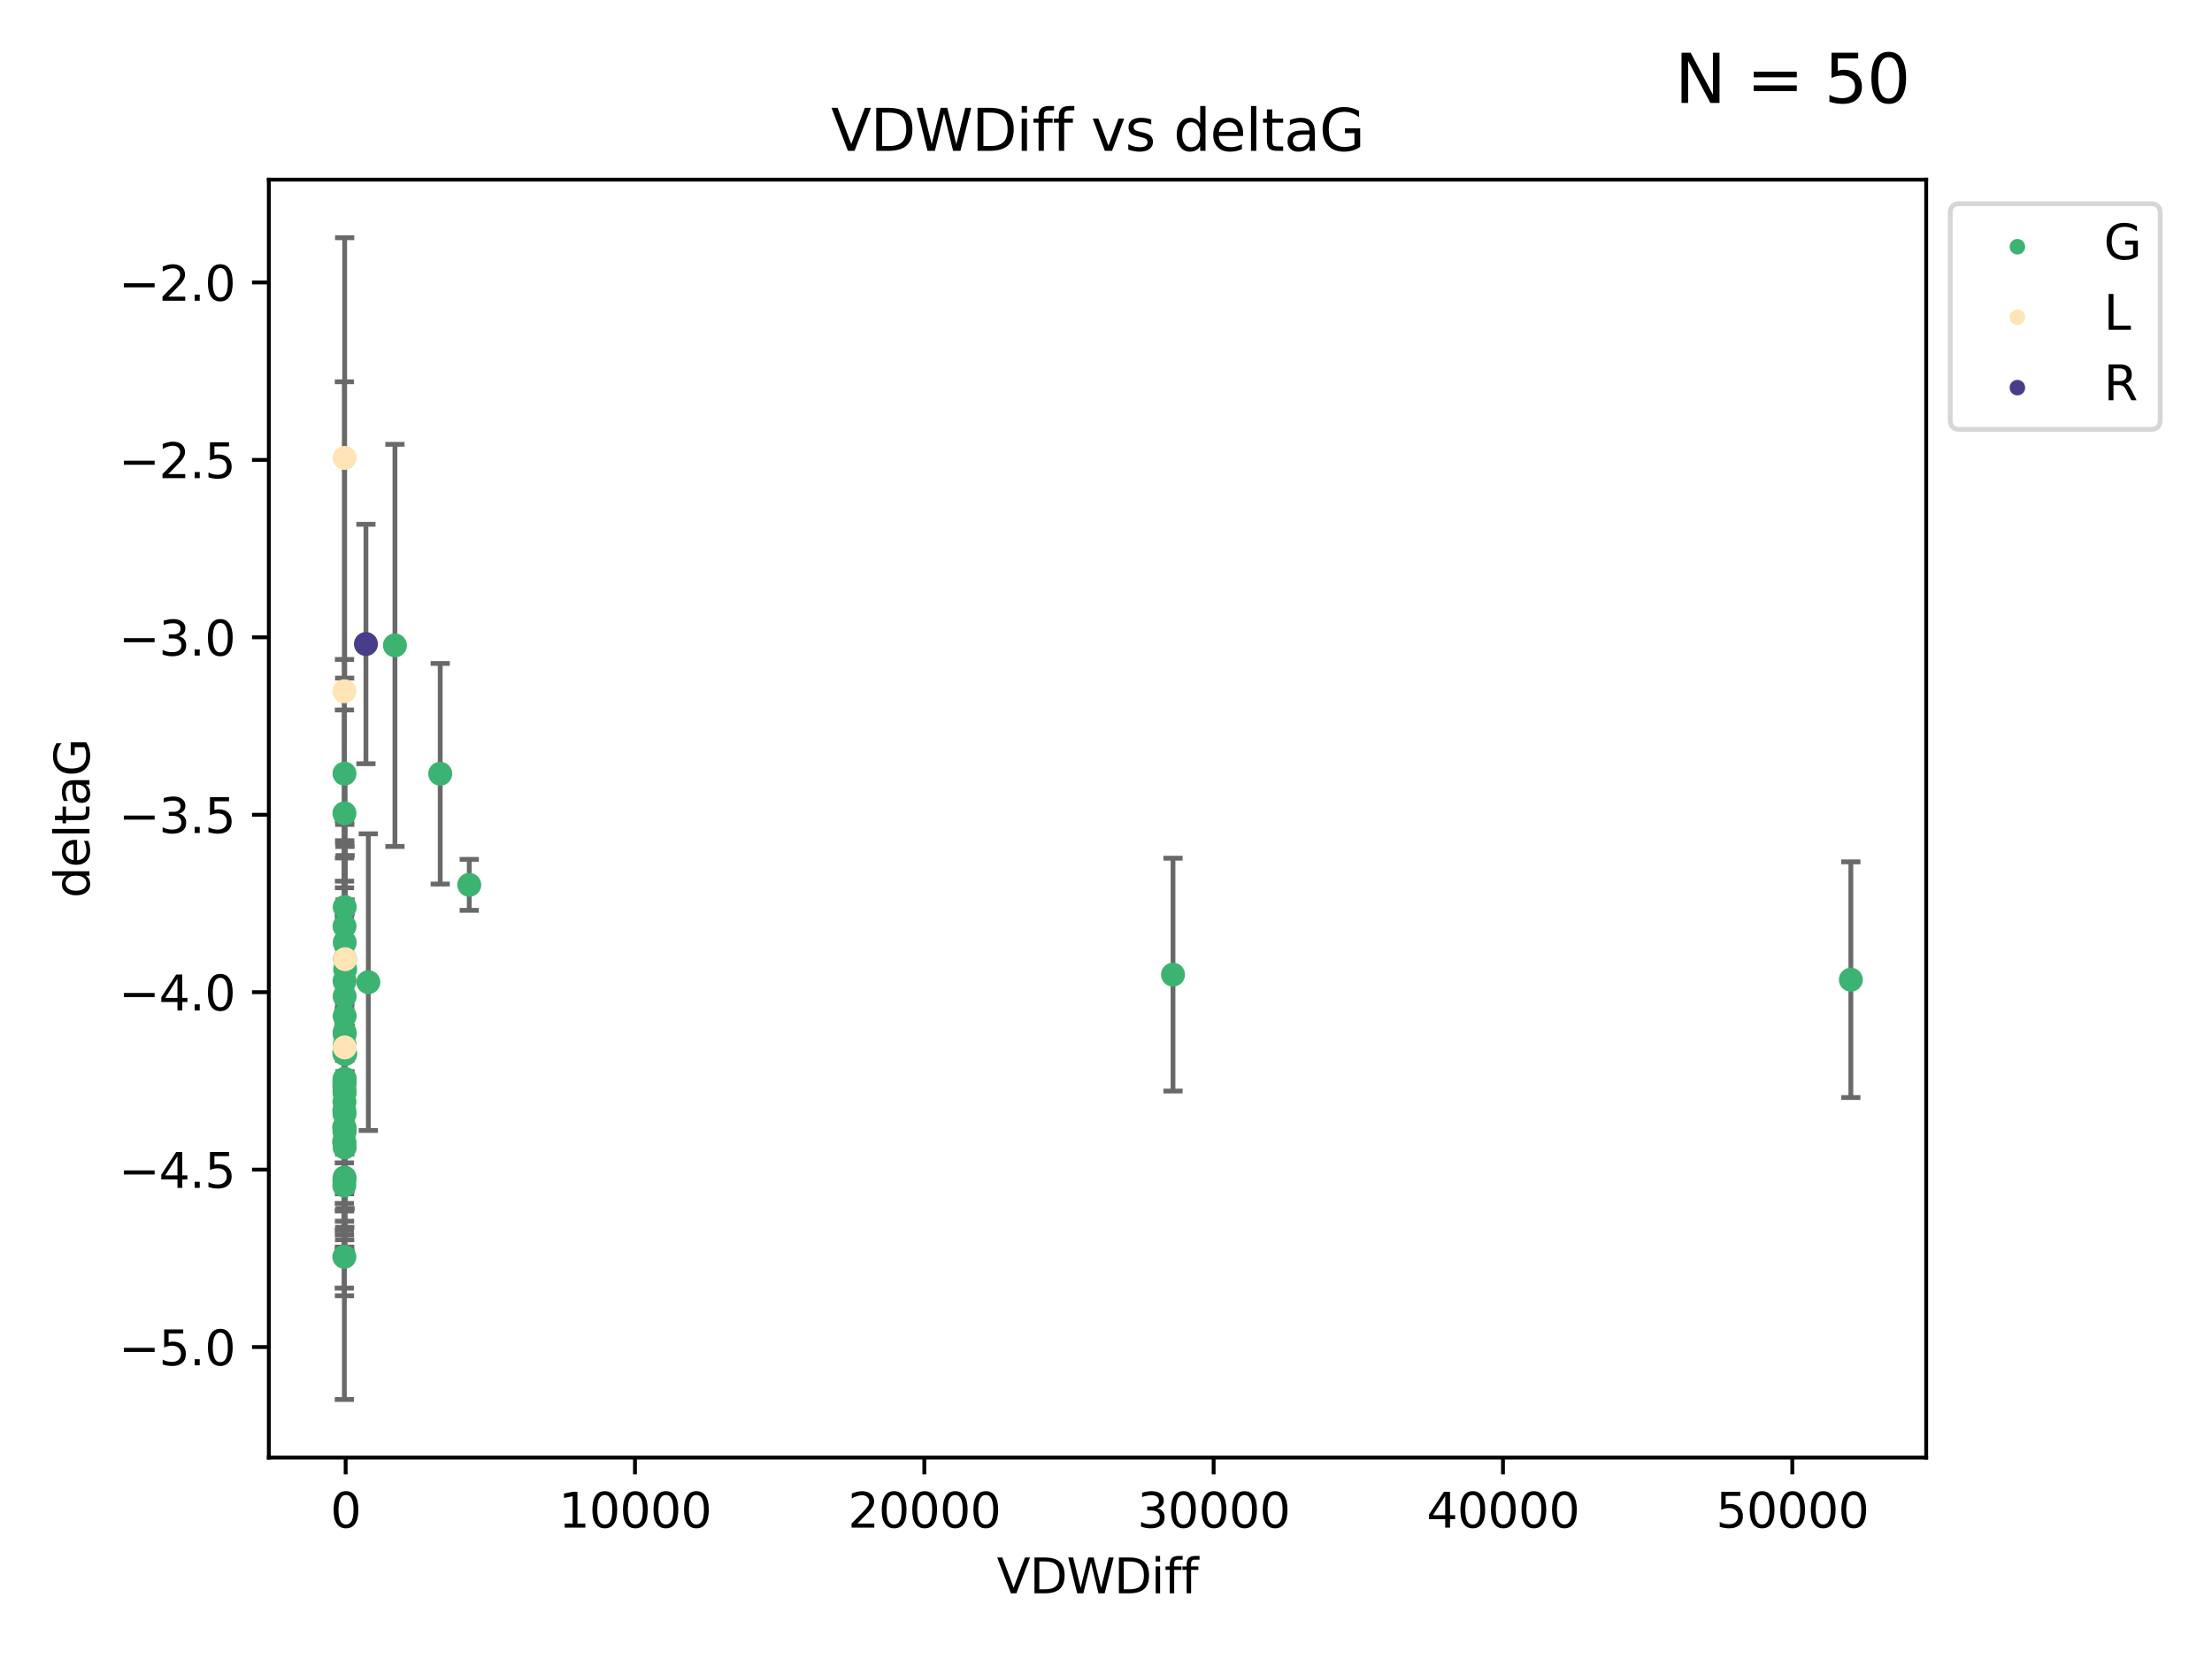 <?xml version="1.0" encoding="utf-8" standalone="no"?>
<!DOCTYPE svg PUBLIC "-//W3C//DTD SVG 1.1//EN"
  "http://www.w3.org/Graphics/SVG/1.1/DTD/svg11.dtd">
<svg xmlns:xlink="http://www.w3.org/1999/xlink" width="460.8pt" height="345.6pt" viewBox="0 0 460.8 345.6" xmlns="http://www.w3.org/2000/svg" version="1.1">
 <defs>
  <style type="text/css">*{stroke-linejoin: round; stroke-linecap: butt}</style>
 </defs>
 <g id="figure_1">
  <g id="patch_1">
   <path d="M 0 345.6 
L 460.8 345.6 
L 460.8 0 
L 0 0 
z
" style="fill: #ffffff"/>
  </g>
  <g id="axes_1">
   <g id="patch_2">
    <path d="M 56 303.64 
L 401.26 303.64 
L 401.26 37.423 
L 56 37.423 
z
" style="fill: #ffffff"/>
   </g>
   <g id="PathCollection_1">
    <defs>
     <path id="mfcb786b858" d="M 0 1.118 
C 0.297 1.118 0.581 1 0.791 0.791 
C 1 0.581 1.118 0.297 1.118 0 
C 1.118 -0.297 1 -0.581 0.791 -0.791 
C 0.581 -1 0.297 -1.118 0 -1.118 
C -0.297 -1.118 -0.581 -1 -0.791 -0.791 
C -1 -0.581 -1.118 -0.297 -1.118 0 
C -1.118 0.297 -1 0.581 -0.791 0.791 
C -0.581 1 -0.297 1.118 0 1.118 
z
" style="stroke: #3cb371"/>
    </defs>
    <g clip-path="url(#p02ecc7d00f)">
     <use xlink:href="#mfcb786b858" x="71.787" y="227.721" style="fill: #3cb371; stroke: #3cb371"/>
     <use xlink:href="#mfcb786b858" x="71.694" y="237.762" style="fill: #3cb371; stroke: #3cb371"/>
     <use xlink:href="#mfcb786b858" x="71.781" y="245.302" style="fill: #3cb371; stroke: #3cb371"/>
     <use xlink:href="#mfcb786b858" x="71.761" y="224.794" style="fill: #3cb371; stroke: #3cb371"/>
     <use xlink:href="#mfcb786b858" x="71.761" y="229.56" style="fill: #3cb371; stroke: #3cb371"/>
     <use xlink:href="#mfcb786b858" x="71.765" y="218.981" style="fill: #3cb371; stroke: #3cb371"/>
     <use xlink:href="#mfcb786b858" x="71.723" y="234.774" style="fill: #3cb371; stroke: #3cb371"/>
     <use xlink:href="#mfcb786b858" x="71.737" y="261.811" style="fill: #3cb371; stroke: #3cb371"/>
     <use xlink:href="#mfcb786b858" x="71.75" y="225.423" style="fill: #3cb371; stroke: #3cb371"/>
     <use xlink:href="#mfcb786b858" x="71.765" y="227.27" style="fill: #3cb371; stroke: #3cb371"/>
     <use xlink:href="#mfcb786b858" x="71.72" y="246.969" style="fill: #3cb371; stroke: #3cb371"/>
     <use xlink:href="#mfcb786b858" x="71.737" y="234.879" style="fill: #3cb371; stroke: #3cb371"/>
     <use xlink:href="#mfcb786b858" x="71.774" y="204.354" style="fill: #3cb371; stroke: #3cb371"/>
     <use xlink:href="#mfcb786b858" x="71.784" y="219.213" style="fill: #3cb371; stroke: #3cb371"/>
     <use xlink:href="#mfcb786b858" x="71.769" y="232.05" style="fill: #3cb371; stroke: #3cb371"/>
     <use xlink:href="#mfcb786b858" x="71.767" y="161.159" style="fill: #3cb371; stroke: #3cb371"/>
     <use xlink:href="#mfcb786b858" x="71.727" y="226.318" style="fill: #3cb371; stroke: #3cb371"/>
     <use xlink:href="#mfcb786b858" x="71.807" y="215.442" style="fill: #3cb371; stroke: #3cb371"/>
     <use xlink:href="#mfcb786b858" x="71.905" y="201.932" style="fill: #3cb371; stroke: #3cb371"/>
     <use xlink:href="#mfcb786b858" x="71.738" y="245.838" style="fill: #3cb371; stroke: #3cb371"/>
     <use xlink:href="#mfcb786b858" x="385.566" y="204.087" style="fill: #3cb371; stroke: #3cb371"/>
     <use xlink:href="#mfcb786b858" x="91.704" y="161.188" style="fill: #3cb371; stroke: #3cb371"/>
     <use xlink:href="#mfcb786b858" x="71.755" y="238.084" style="fill: #3cb371; stroke: #3cb371"/>
     <use xlink:href="#mfcb786b858" x="71.73" y="219.359" style="fill: #3cb371; stroke: #3cb371"/>
     <use xlink:href="#mfcb786b858" x="71.764" y="225.617" style="fill: #3cb371; stroke: #3cb371"/>
     <use xlink:href="#mfcb786b858" x="71.756" y="235.578" style="fill: #3cb371; stroke: #3cb371"/>
     <use xlink:href="#mfcb786b858" x="71.794" y="207.557" style="fill: #3cb371; stroke: #3cb371"/>
     <use xlink:href="#mfcb786b858" x="71.808" y="217.725" style="fill: #3cb371; stroke: #3cb371"/>
     <use xlink:href="#mfcb786b858" x="71.732" y="231.334" style="fill: #3cb371; stroke: #3cb371"/>
     <use xlink:href="#mfcb786b858" x="71.773" y="235.742" style="fill: #3cb371; stroke: #3cb371"/>
     <use xlink:href="#mfcb786b858" x="71.755" y="169.427" style="fill: #3cb371; stroke: #3cb371"/>
     <use xlink:href="#mfcb786b858" x="71.794" y="239.027" style="fill: #3cb371; stroke: #3cb371"/>
     <use xlink:href="#mfcb786b858" x="97.755" y="184.328" style="fill: #3cb371; stroke: #3cb371"/>
     <use xlink:href="#mfcb786b858" x="71.817" y="224.746" style="fill: #3cb371; stroke: #3cb371"/>
     <use xlink:href="#mfcb786b858" x="71.767" y="192.95" style="fill: #3cb371; stroke: #3cb371"/>
     <use xlink:href="#mfcb786b858" x="244.357" y="203.03" style="fill: #3cb371; stroke: #3cb371"/>
     <use xlink:href="#mfcb786b858" x="71.786" y="215.031" style="fill: #3cb371; stroke: #3cb371"/>
     <use xlink:href="#mfcb786b858" x="71.815" y="196.325" style="fill: #3cb371; stroke: #3cb371"/>
     <use xlink:href="#mfcb786b858" x="71.867" y="199.791" style="fill: #3cb371; stroke: #3cb371"/>
     <use xlink:href="#mfcb786b858" x="71.799" y="211.652" style="fill: #3cb371; stroke: #3cb371"/>
     <use xlink:href="#mfcb786b858" x="82.273" y="134.447" style="fill: #3cb371; stroke: #3cb371"/>
     <use xlink:href="#mfcb786b858" x="71.877" y="219.609" style="fill: #3cb371; stroke: #3cb371"/>
     <use xlink:href="#mfcb786b858" x="71.811" y="188.951" style="fill: #3cb371; stroke: #3cb371"/>
     <use xlink:href="#mfcb786b858" x="71.884" y="219.461" style="fill: #3cb371; stroke: #3cb371"/>
     <use xlink:href="#mfcb786b858" x="76.726" y="204.604" style="fill: #3cb371; stroke: #3cb371"/>
    </g>
   </g>
   <g id="PathCollection_2">
    <defs>
     <path id="mf1c5482625" d="M 0 1.118 
C 0.297 1.118 0.581 1 0.791 0.791 
C 1 0.581 1.118 0.297 1.118 0 
C 1.118 -0.297 1 -0.581 0.791 -0.791 
C 0.581 -1 0.297 -1.118 0 -1.118 
C -0.297 -1.118 -0.581 -1 -0.791 -0.791 
C -1 -0.581 -1.118 -0.297 -1.118 0 
C -1.118 0.297 -1 0.581 -0.791 0.791 
C -0.581 1 -0.297 1.118 0 1.118 
z
" style="stroke: #ffe4b5"/>
    </defs>
    <g clip-path="url(#p02ecc7d00f)">
     <use xlink:href="#mf1c5482625" x="71.819" y="218.198" style="fill: #ffe4b5; stroke: #ffe4b5"/>
     <use xlink:href="#mf1c5482625" x="71.8" y="95.39" style="fill: #ffe4b5; stroke: #ffe4b5"/>
     <use xlink:href="#mf1c5482625" x="71.895" y="199.814" style="fill: #ffe4b5; stroke: #ffe4b5"/>
     <use xlink:href="#mf1c5482625" x="71.745" y="144.003" style="fill: #ffe4b5; stroke: #ffe4b5"/>
    </g>
   </g>
   <g id="PathCollection_3">
    <defs>
     <path id="m60cc6eea16" d="M 0 1.118 
C 0.297 1.118 0.581 1 0.791 0.791 
C 1 0.581 1.118 0.297 1.118 0 
C 1.118 -0.297 1 -0.581 0.791 -0.791 
C 0.581 -1 0.297 -1.118 0 -1.118 
C -0.297 -1.118 -0.581 -1 -0.791 -0.791 
C -1 -0.581 -1.118 -0.297 -1.118 0 
C -1.118 0.297 -1 0.581 -0.791 0.791 
C -0.581 1 -0.297 1.118 0 1.118 
z
" style="stroke: #483d8b"/>
    </defs>
    <g clip-path="url(#p02ecc7d00f)">
     <use xlink:href="#m60cc6eea16" x="76.23" y="134.16" style="fill: #483d8b; stroke: #483d8b"/>
    </g>
   </g>
   <g id="matplotlib.axis_1">
    <g id="xtick_1">
     <g id="line2d_1">
      <defs>
       <path id="m84b1d8aca0" d="M 0 0 
L 0 3.5 
" style="stroke: #000000; stroke-width: 0.8"/>
      </defs>
      <g>
       <use xlink:href="#m84b1d8aca0" x="72.005" y="303.64" style="stroke: #000000; stroke-width: 0.8"/>
      </g>
     </g>
     <g id="text_1">
      <!-- 0 -->
      <g transform="translate(68.823 318.238)scale(0.1 -0.1)">
       <defs>
        <path id="DejaVuSans-30" d="M 2034 4250 
Q 1547 4250 1301 3770 
Q 1056 3291 1056 2328 
Q 1056 1369 1301 889 
Q 1547 409 2034 409 
Q 2525 409 2770 889 
Q 3016 1369 3016 2328 
Q 3016 3291 2770 3770 
Q 2525 4250 2034 4250 
z
M 2034 4750 
Q 2819 4750 3233 4129 
Q 3647 3509 3647 2328 
Q 3647 1150 3233 529 
Q 2819 -91 2034 -91 
Q 1250 -91 836 529 
Q 422 1150 422 2328 
Q 422 3509 836 4129 
Q 1250 4750 2034 4750 
z
" transform="scale(0.016)"/>
       </defs>
       <use xlink:href="#DejaVuSans-30"/>
      </g>
     </g>
    </g>
    <g id="xtick_2">
     <g id="line2d_2">
      <g>
       <use xlink:href="#m84b1d8aca0" x="132.278" y="303.64" style="stroke: #000000; stroke-width: 0.8"/>
      </g>
     </g>
     <g id="text_2">
      <!-- 10000 -->
      <g transform="translate(116.372 318.238)scale(0.1 -0.1)">
       <defs>
        <path id="DejaVuSans-31" d="M 794 531 
L 1825 531 
L 1825 4091 
L 703 3866 
L 703 4441 
L 1819 4666 
L 2450 4666 
L 2450 531 
L 3481 531 
L 3481 0 
L 794 0 
L 794 531 
z
" transform="scale(0.016)"/>
       </defs>
       <use xlink:href="#DejaVuSans-31"/>
       <use xlink:href="#DejaVuSans-30" x="63.623"/>
       <use xlink:href="#DejaVuSans-30" x="127.246"/>
       <use xlink:href="#DejaVuSans-30" x="190.869"/>
       <use xlink:href="#DejaVuSans-30" x="254.492"/>
      </g>
     </g>
    </g>
    <g id="xtick_3">
     <g id="line2d_3">
      <g>
       <use xlink:href="#m84b1d8aca0" x="192.551" y="303.64" style="stroke: #000000; stroke-width: 0.8"/>
      </g>
     </g>
     <g id="text_3">
      <!-- 20000 -->
      <g transform="translate(176.645 318.238)scale(0.1 -0.1)">
       <defs>
        <path id="DejaVuSans-32" d="M 1228 531 
L 3431 531 
L 3431 0 
L 469 0 
L 469 531 
Q 828 903 1448 1529 
Q 2069 2156 2228 2338 
Q 2531 2678 2651 2914 
Q 2772 3150 2772 3378 
Q 2772 3750 2511 3984 
Q 2250 4219 1831 4219 
Q 1534 4219 1204 4116 
Q 875 4013 500 3803 
L 500 4441 
Q 881 4594 1212 4672 
Q 1544 4750 1819 4750 
Q 2544 4750 2975 4387 
Q 3406 4025 3406 3419 
Q 3406 3131 3298 2873 
Q 3191 2616 2906 2266 
Q 2828 2175 2409 1742 
Q 1991 1309 1228 531 
z
" transform="scale(0.016)"/>
       </defs>
       <use xlink:href="#DejaVuSans-32"/>
       <use xlink:href="#DejaVuSans-30" x="63.623"/>
       <use xlink:href="#DejaVuSans-30" x="127.246"/>
       <use xlink:href="#DejaVuSans-30" x="190.869"/>
       <use xlink:href="#DejaVuSans-30" x="254.492"/>
      </g>
     </g>
    </g>
    <g id="xtick_4">
     <g id="line2d_4">
      <g>
       <use xlink:href="#m84b1d8aca0" x="252.824" y="303.64" style="stroke: #000000; stroke-width: 0.8"/>
      </g>
     </g>
     <g id="text_4">
      <!-- 30000 -->
      <g transform="translate(236.918 318.238)scale(0.1 -0.1)">
       <defs>
        <path id="DejaVuSans-33" d="M 2597 2516 
Q 3050 2419 3304 2112 
Q 3559 1806 3559 1356 
Q 3559 666 3084 287 
Q 2609 -91 1734 -91 
Q 1441 -91 1130 -33 
Q 819 25 488 141 
L 488 750 
Q 750 597 1062 519 
Q 1375 441 1716 441 
Q 2309 441 2620 675 
Q 2931 909 2931 1356 
Q 2931 1769 2642 2001 
Q 2353 2234 1838 2234 
L 1294 2234 
L 1294 2753 
L 1863 2753 
Q 2328 2753 2575 2939 
Q 2822 3125 2822 3475 
Q 2822 3834 2567 4026 
Q 2313 4219 1838 4219 
Q 1578 4219 1281 4162 
Q 984 4106 628 3988 
L 628 4550 
Q 988 4650 1302 4700 
Q 1616 4750 1894 4750 
Q 2613 4750 3031 4423 
Q 3450 4097 3450 3541 
Q 3450 3153 3228 2886 
Q 3006 2619 2597 2516 
z
" transform="scale(0.016)"/>
       </defs>
       <use xlink:href="#DejaVuSans-33"/>
       <use xlink:href="#DejaVuSans-30" x="63.623"/>
       <use xlink:href="#DejaVuSans-30" x="127.246"/>
       <use xlink:href="#DejaVuSans-30" x="190.869"/>
       <use xlink:href="#DejaVuSans-30" x="254.492"/>
      </g>
     </g>
    </g>
    <g id="xtick_5">
     <g id="line2d_5">
      <g>
       <use xlink:href="#m84b1d8aca0" x="313.097" y="303.64" style="stroke: #000000; stroke-width: 0.8"/>
      </g>
     </g>
     <g id="text_5">
      <!-- 40000 -->
      <g transform="translate(297.191 318.238)scale(0.1 -0.1)">
       <defs>
        <path id="DejaVuSans-34" d="M 2419 4116 
L 825 1625 
L 2419 1625 
L 2419 4116 
z
M 2253 4666 
L 3047 4666 
L 3047 1625 
L 3713 1625 
L 3713 1100 
L 3047 1100 
L 3047 0 
L 2419 0 
L 2419 1100 
L 313 1100 
L 313 1709 
L 2253 4666 
z
" transform="scale(0.016)"/>
       </defs>
       <use xlink:href="#DejaVuSans-34"/>
       <use xlink:href="#DejaVuSans-30" x="63.623"/>
       <use xlink:href="#DejaVuSans-30" x="127.246"/>
       <use xlink:href="#DejaVuSans-30" x="190.869"/>
       <use xlink:href="#DejaVuSans-30" x="254.492"/>
      </g>
     </g>
    </g>
    <g id="xtick_6">
     <g id="line2d_6">
      <g>
       <use xlink:href="#m84b1d8aca0" x="373.37" y="303.64" style="stroke: #000000; stroke-width: 0.8"/>
      </g>
     </g>
     <g id="text_6">
      <!-- 50000 -->
      <g transform="translate(357.464 318.238)scale(0.1 -0.1)">
       <defs>
        <path id="DejaVuSans-35" d="M 691 4666 
L 3169 4666 
L 3169 4134 
L 1269 4134 
L 1269 2991 
Q 1406 3038 1543 3061 
Q 1681 3084 1819 3084 
Q 2600 3084 3056 2656 
Q 3513 2228 3513 1497 
Q 3513 744 3044 326 
Q 2575 -91 1722 -91 
Q 1428 -91 1123 -41 
Q 819 9 494 109 
L 494 744 
Q 775 591 1075 516 
Q 1375 441 1709 441 
Q 2250 441 2565 725 
Q 2881 1009 2881 1497 
Q 2881 1984 2565 2268 
Q 2250 2553 1709 2553 
Q 1456 2553 1204 2497 
Q 953 2441 691 2322 
L 691 4666 
z
" transform="scale(0.016)"/>
       </defs>
       <use xlink:href="#DejaVuSans-35"/>
       <use xlink:href="#DejaVuSans-30" x="63.623"/>
       <use xlink:href="#DejaVuSans-30" x="127.246"/>
       <use xlink:href="#DejaVuSans-30" x="190.869"/>
       <use xlink:href="#DejaVuSans-30" x="254.492"/>
      </g>
     </g>
    </g>
    <g id="text_7">
     <!-- VDWDiff -->
     <g transform="translate(207.657 331.917)scale(0.1 -0.1)">
      <defs>
       <path id="DejaVuSans-56" d="M 1831 0 
L 50 4666 
L 709 4666 
L 2188 738 
L 3669 4666 
L 4325 4666 
L 2547 0 
L 1831 0 
z
" transform="scale(0.016)"/>
       <path id="DejaVuSans-44" d="M 1259 4147 
L 1259 519 
L 2022 519 
Q 2988 519 3436 956 
Q 3884 1394 3884 2338 
Q 3884 3275 3436 3711 
Q 2988 4147 2022 4147 
L 1259 4147 
z
M 628 4666 
L 1925 4666 
Q 3281 4666 3915 4102 
Q 4550 3538 4550 2338 
Q 4550 1131 3912 565 
Q 3275 0 1925 0 
L 628 0 
L 628 4666 
z
" transform="scale(0.016)"/>
       <path id="DejaVuSans-57" d="M 213 4666 
L 850 4666 
L 1831 722 
L 2809 4666 
L 3519 4666 
L 4500 722 
L 5478 4666 
L 6119 4666 
L 4947 0 
L 4153 0 
L 3169 4050 
L 2175 0 
L 1381 0 
L 213 4666 
z
" transform="scale(0.016)"/>
       <path id="DejaVuSans-69" d="M 603 3500 
L 1178 3500 
L 1178 0 
L 603 0 
L 603 3500 
z
M 603 4863 
L 1178 4863 
L 1178 4134 
L 603 4134 
L 603 4863 
z
" transform="scale(0.016)"/>
       <path id="DejaVuSans-66" d="M 2375 4863 
L 2375 4384 
L 1825 4384 
Q 1516 4384 1395 4259 
Q 1275 4134 1275 3809 
L 1275 3500 
L 2222 3500 
L 2222 3053 
L 1275 3053 
L 1275 0 
L 697 0 
L 697 3053 
L 147 3053 
L 147 3500 
L 697 3500 
L 697 3744 
Q 697 4328 969 4595 
Q 1241 4863 1831 4863 
L 2375 4863 
z
" transform="scale(0.016)"/>
      </defs>
      <use xlink:href="#DejaVuSans-56"/>
      <use xlink:href="#DejaVuSans-44" x="68.408"/>
      <use xlink:href="#DejaVuSans-57" x="145.41"/>
      <use xlink:href="#DejaVuSans-44" x="244.287"/>
      <use xlink:href="#DejaVuSans-69" x="321.289"/>
      <use xlink:href="#DejaVuSans-66" x="349.072"/>
      <use xlink:href="#DejaVuSans-66" x="384.277"/>
     </g>
    </g>
   </g>
   <g id="matplotlib.axis_2">
    <g id="ytick_1">
     <g id="line2d_7">
      <defs>
       <path id="m2ed8bef9f9" d="M 0 0 
L -3.5 0 
" style="stroke: #000000; stroke-width: 0.8"/>
      </defs>
      <g>
       <use xlink:href="#m2ed8bef9f9" x="56" y="280.616" style="stroke: #000000; stroke-width: 0.8"/>
      </g>
     </g>
     <g id="text_8">
      <!-- −5.0 -->
      <g transform="translate(24.717 284.416)scale(0.1 -0.1)">
       <defs>
        <path id="DejaVuSans-2212" d="M 678 2272 
L 4684 2272 
L 4684 1741 
L 678 1741 
L 678 2272 
z
" transform="scale(0.016)"/>
        <path id="DejaVuSans-2e" d="M 684 794 
L 1344 794 
L 1344 0 
L 684 0 
L 684 794 
z
" transform="scale(0.016)"/>
       </defs>
       <use xlink:href="#DejaVuSans-2212"/>
       <use xlink:href="#DejaVuSans-35" x="83.789"/>
       <use xlink:href="#DejaVuSans-2e" x="147.412"/>
       <use xlink:href="#DejaVuSans-30" x="179.199"/>
      </g>
     </g>
    </g>
    <g id="ytick_2">
     <g id="line2d_8">
      <g>
       <use xlink:href="#m2ed8bef9f9" x="56" y="243.654" style="stroke: #000000; stroke-width: 0.8"/>
      </g>
     </g>
     <g id="text_9">
      <!-- −4.5 -->
      <g transform="translate(24.717 247.454)scale(0.1 -0.1)">
       <use xlink:href="#DejaVuSans-2212"/>
       <use xlink:href="#DejaVuSans-34" x="83.789"/>
       <use xlink:href="#DejaVuSans-2e" x="147.412"/>
       <use xlink:href="#DejaVuSans-35" x="179.199"/>
      </g>
     </g>
    </g>
    <g id="ytick_3">
     <g id="line2d_9">
      <g>
       <use xlink:href="#m2ed8bef9f9" x="56" y="206.692" style="stroke: #000000; stroke-width: 0.8"/>
      </g>
     </g>
     <g id="text_10">
      <!-- −4.0 -->
      <g transform="translate(24.717 210.492)scale(0.1 -0.1)">
       <use xlink:href="#DejaVuSans-2212"/>
       <use xlink:href="#DejaVuSans-34" x="83.789"/>
       <use xlink:href="#DejaVuSans-2e" x="147.412"/>
       <use xlink:href="#DejaVuSans-30" x="179.199"/>
      </g>
     </g>
    </g>
    <g id="ytick_4">
     <g id="line2d_10">
      <g>
       <use xlink:href="#m2ed8bef9f9" x="56" y="169.73" style="stroke: #000000; stroke-width: 0.8"/>
      </g>
     </g>
     <g id="text_11">
      <!-- −3.5 -->
      <g transform="translate(24.717 173.53)scale(0.1 -0.1)">
       <use xlink:href="#DejaVuSans-2212"/>
       <use xlink:href="#DejaVuSans-33" x="83.789"/>
       <use xlink:href="#DejaVuSans-2e" x="147.412"/>
       <use xlink:href="#DejaVuSans-35" x="179.199"/>
      </g>
     </g>
    </g>
    <g id="ytick_5">
     <g id="line2d_11">
      <g>
       <use xlink:href="#m2ed8bef9f9" x="56" y="132.769" style="stroke: #000000; stroke-width: 0.8"/>
      </g>
     </g>
     <g id="text_12">
      <!-- −3.0 -->
      <g transform="translate(24.717 136.568)scale(0.1 -0.1)">
       <use xlink:href="#DejaVuSans-2212"/>
       <use xlink:href="#DejaVuSans-33" x="83.789"/>
       <use xlink:href="#DejaVuSans-2e" x="147.412"/>
       <use xlink:href="#DejaVuSans-30" x="179.199"/>
      </g>
     </g>
    </g>
    <g id="ytick_6">
     <g id="line2d_12">
      <g>
       <use xlink:href="#m2ed8bef9f9" x="56" y="95.807" style="stroke: #000000; stroke-width: 0.8"/>
      </g>
     </g>
     <g id="text_13">
      <!-- −2.5 -->
      <g transform="translate(24.717 99.606)scale(0.1 -0.1)">
       <use xlink:href="#DejaVuSans-2212"/>
       <use xlink:href="#DejaVuSans-32" x="83.789"/>
       <use xlink:href="#DejaVuSans-2e" x="147.412"/>
       <use xlink:href="#DejaVuSans-35" x="179.199"/>
      </g>
     </g>
    </g>
    <g id="ytick_7">
     <g id="line2d_13">
      <g>
       <use xlink:href="#m2ed8bef9f9" x="56" y="58.845" style="stroke: #000000; stroke-width: 0.8"/>
      </g>
     </g>
     <g id="text_14">
      <!-- −2.0 -->
      <g transform="translate(24.717 62.644)scale(0.1 -0.1)">
       <use xlink:href="#DejaVuSans-2212"/>
       <use xlink:href="#DejaVuSans-32" x="83.789"/>
       <use xlink:href="#DejaVuSans-2e" x="147.412"/>
       <use xlink:href="#DejaVuSans-30" x="179.199"/>
      </g>
     </g>
    </g>
    <g id="text_15">
     <!-- deltaG -->
     <g transform="translate(18.637 187.07)rotate(-90)scale(0.1 -0.1)">
      <defs>
       <path id="DejaVuSans-64" d="M 2906 2969 
L 2906 4863 
L 3481 4863 
L 3481 0 
L 2906 0 
L 2906 525 
Q 2725 213 2448 61 
Q 2172 -91 1784 -91 
Q 1150 -91 751 415 
Q 353 922 353 1747 
Q 353 2572 751 3078 
Q 1150 3584 1784 3584 
Q 2172 3584 2448 3432 
Q 2725 3281 2906 2969 
z
M 947 1747 
Q 947 1113 1208 752 
Q 1469 391 1925 391 
Q 2381 391 2643 752 
Q 2906 1113 2906 1747 
Q 2906 2381 2643 2742 
Q 2381 3103 1925 3103 
Q 1469 3103 1208 2742 
Q 947 2381 947 1747 
z
" transform="scale(0.016)"/>
       <path id="DejaVuSans-65" d="M 3597 1894 
L 3597 1613 
L 953 1613 
Q 991 1019 1311 708 
Q 1631 397 2203 397 
Q 2534 397 2845 478 
Q 3156 559 3463 722 
L 3463 178 
Q 3153 47 2828 -22 
Q 2503 -91 2169 -91 
Q 1331 -91 842 396 
Q 353 884 353 1716 
Q 353 2575 817 3079 
Q 1281 3584 2069 3584 
Q 2775 3584 3186 3129 
Q 3597 2675 3597 1894 
z
M 3022 2063 
Q 3016 2534 2758 2815 
Q 2500 3097 2075 3097 
Q 1594 3097 1305 2825 
Q 1016 2553 972 2059 
L 3022 2063 
z
" transform="scale(0.016)"/>
       <path id="DejaVuSans-6c" d="M 603 4863 
L 1178 4863 
L 1178 0 
L 603 0 
L 603 4863 
z
" transform="scale(0.016)"/>
       <path id="DejaVuSans-74" d="M 1172 4494 
L 1172 3500 
L 2356 3500 
L 2356 3053 
L 1172 3053 
L 1172 1153 
Q 1172 725 1289 603 
Q 1406 481 1766 481 
L 2356 481 
L 2356 0 
L 1766 0 
Q 1100 0 847 248 
Q 594 497 594 1153 
L 594 3053 
L 172 3053 
L 172 3500 
L 594 3500 
L 594 4494 
L 1172 4494 
z
" transform="scale(0.016)"/>
       <path id="DejaVuSans-61" d="M 2194 1759 
Q 1497 1759 1228 1600 
Q 959 1441 959 1056 
Q 959 750 1161 570 
Q 1363 391 1709 391 
Q 2188 391 2477 730 
Q 2766 1069 2766 1631 
L 2766 1759 
L 2194 1759 
z
M 3341 1997 
L 3341 0 
L 2766 0 
L 2766 531 
Q 2569 213 2275 61 
Q 1981 -91 1556 -91 
Q 1019 -91 701 211 
Q 384 513 384 1019 
Q 384 1609 779 1909 
Q 1175 2209 1959 2209 
L 2766 2209 
L 2766 2266 
Q 2766 2663 2505 2880 
Q 2244 3097 1772 3097 
Q 1472 3097 1187 3025 
Q 903 2953 641 2809 
L 641 3341 
Q 956 3463 1253 3523 
Q 1550 3584 1831 3584 
Q 2591 3584 2966 3190 
Q 3341 2797 3341 1997 
z
" transform="scale(0.016)"/>
       <path id="DejaVuSans-47" d="M 3809 666 
L 3809 1919 
L 2778 1919 
L 2778 2438 
L 4434 2438 
L 4434 434 
Q 4069 175 3628 42 
Q 3188 -91 2688 -91 
Q 1594 -91 976 548 
Q 359 1188 359 2328 
Q 359 3472 976 4111 
Q 1594 4750 2688 4750 
Q 3144 4750 3555 4637 
Q 3966 4525 4313 4306 
L 4313 3634 
Q 3963 3931 3569 4081 
Q 3175 4231 2741 4231 
Q 1884 4231 1454 3753 
Q 1025 3275 1025 2328 
Q 1025 1384 1454 906 
Q 1884 428 2741 428 
Q 3075 428 3337 486 
Q 3600 544 3809 666 
z
" transform="scale(0.016)"/>
      </defs>
      <use xlink:href="#DejaVuSans-64"/>
      <use xlink:href="#DejaVuSans-65" x="63.477"/>
      <use xlink:href="#DejaVuSans-6c" x="125"/>
      <use xlink:href="#DejaVuSans-74" x="152.783"/>
      <use xlink:href="#DejaVuSans-61" x="191.992"/>
      <use xlink:href="#DejaVuSans-47" x="253.271"/>
     </g>
    </g>
   </g>
   <g id="LineCollection_1">
    <path d="M 71.787 234.896 
L 71.787 220.546 
" clip-path="url(#p02ecc7d00f)" style="fill: none; stroke: #696969"/>
    <path d="M 71.694 261.42 
L 71.694 214.104 
" clip-path="url(#p02ecc7d00f)" style="fill: none; stroke: #696969"/>
    <path d="M 71.781 259.794 
L 71.781 230.809 
" clip-path="url(#p02ecc7d00f)" style="fill: none; stroke: #696969"/>
    <path d="M 71.761 252.041 
L 71.761 197.547 
" clip-path="url(#p02ecc7d00f)" style="fill: none; stroke: #696969"/>
    <path d="M 71.761 259.905 
L 71.761 199.216 
" clip-path="url(#p02ecc7d00f)" style="fill: none; stroke: #696969"/>
    <path d="M 71.765 254.396 
L 71.765 183.566 
" clip-path="url(#p02ecc7d00f)" style="fill: none; stroke: #696969"/>
    <path d="M 71.723 256.237 
L 71.723 213.312 
" clip-path="url(#p02ecc7d00f)" style="fill: none; stroke: #696969"/>
    <path d="M 71.737 291.539 
L 71.737 232.082 
" clip-path="url(#p02ecc7d00f)" style="fill: none; stroke: #696969"/>
    <path d="M 71.75 235.421 
L 71.75 215.426 
" clip-path="url(#p02ecc7d00f)" style="fill: none; stroke: #696969"/>
    <path d="M 71.765 260.882 
L 71.765 193.658 
" clip-path="url(#p02ecc7d00f)" style="fill: none; stroke: #696969"/>
    <path d="M 71.72 268.334 
L 71.72 225.604 
" clip-path="url(#p02ecc7d00f)" style="fill: none; stroke: #696969"/>
    <path d="M 71.737 242.245 
L 71.737 227.513 
" clip-path="url(#p02ecc7d00f)" style="fill: none; stroke: #696969"/>
    <path d="M 71.774 229.97 
L 71.774 178.738 
" clip-path="url(#p02ecc7d00f)" style="fill: none; stroke: #696969"/>
    <path d="M 71.784 232.755 
L 71.784 205.671 
" clip-path="url(#p02ecc7d00f)" style="fill: none; stroke: #696969"/>
    <path d="M 71.769 247.661 
L 71.769 216.438 
" clip-path="url(#p02ecc7d00f)" style="fill: none; stroke: #696969"/>
    <path d="M 71.767 184.937 
L 71.767 137.38 
" clip-path="url(#p02ecc7d00f)" style="fill: none; stroke: #696969"/>
    <path d="M 71.727 250.695 
L 71.727 201.941 
" clip-path="url(#p02ecc7d00f)" style="fill: none; stroke: #696969"/>
    <path d="M 71.807 240.425 
L 71.807 190.458 
" clip-path="url(#p02ecc7d00f)" style="fill: none; stroke: #696969"/>
    <path d="M 71.905 213.75 
L 71.905 190.114 
" clip-path="url(#p02ecc7d00f)" style="fill: none; stroke: #696969"/>
    <path d="M 71.738 260.959 
L 71.738 230.717 
" clip-path="url(#p02ecc7d00f)" style="fill: none; stroke: #696969"/>
    <path d="M 385.566 228.633 
L 385.566 179.541 
" clip-path="url(#p02ecc7d00f)" style="fill: none; stroke: #696969"/>
    <path d="M 91.704 184.168 
L 91.704 138.207 
" clip-path="url(#p02ecc7d00f)" style="fill: none; stroke: #696969"/>
    <path d="M 71.755 257.225 
L 71.755 218.943 
" clip-path="url(#p02ecc7d00f)" style="fill: none; stroke: #696969"/>
    <path d="M 71.73 228.563 
L 71.73 210.154 
" clip-path="url(#p02ecc7d00f)" style="fill: none; stroke: #696969"/>
    <path d="M 71.764 248.702 
L 71.764 202.532 
" clip-path="url(#p02ecc7d00f)" style="fill: none; stroke: #696969"/>
    <path d="M 71.756 269.932 
L 71.756 201.224 
" clip-path="url(#p02ecc7d00f)" style="fill: none; stroke: #696969"/>
    <path d="M 71.794 225.005 
L 71.794 190.109 
" clip-path="url(#p02ecc7d00f)" style="fill: none; stroke: #696969"/>
    <path d="M 71.808 225.779 
L 71.808 209.672 
" clip-path="url(#p02ecc7d00f)" style="fill: none; stroke: #696969"/>
    <path d="M 71.732 246.24 
L 71.732 216.427 
" clip-path="url(#p02ecc7d00f)" style="fill: none; stroke: #696969"/>
    <path d="M 71.773 252.274 
L 71.773 219.209 
" clip-path="url(#p02ecc7d00f)" style="fill: none; stroke: #696969"/>
    <path d="M 71.755 190.957 
L 71.755 147.898 
" clip-path="url(#p02ecc7d00f)" style="fill: none; stroke: #696969"/>
    <path d="M 71.794 258.271 
L 71.794 219.784 
" clip-path="url(#p02ecc7d00f)" style="fill: none; stroke: #696969"/>
    <path d="M 97.755 189.639 
L 97.755 179.017 
" clip-path="url(#p02ecc7d00f)" style="fill: none; stroke: #696969"/>
    <path d="M 71.817 255.649 
L 71.817 193.844 
" clip-path="url(#p02ecc7d00f)" style="fill: none; stroke: #696969"/>
    <path d="M 71.767 214.977 
L 71.767 170.923 
" clip-path="url(#p02ecc7d00f)" style="fill: none; stroke: #696969"/>
    <path d="M 244.357 227.283 
L 244.357 178.778 
" clip-path="url(#p02ecc7d00f)" style="fill: none; stroke: #696969"/>
    <path d="M 71.786 233.437 
L 71.786 196.626 
" clip-path="url(#p02ecc7d00f)" style="fill: none; stroke: #696969"/>
    <path d="M 71.815 220.904 
L 71.815 171.747 
" clip-path="url(#p02ecc7d00f)" style="fill: none; stroke: #696969"/>
    <path d="M 71.867 223.233 
L 71.867 176.349 
" clip-path="url(#p02ecc7d00f)" style="fill: none; stroke: #696969"/>
    <path d="M 71.799 248.183 
L 71.799 175.12 
" clip-path="url(#p02ecc7d00f)" style="fill: none; stroke: #696969"/>
    <path d="M 82.273 176.335 
L 82.273 92.56 
" clip-path="url(#p02ecc7d00f)" style="fill: none; stroke: #696969"/>
    <path d="M 71.877 251.763 
L 71.877 187.455 
" clip-path="url(#p02ecc7d00f)" style="fill: none; stroke: #696969"/>
    <path d="M 71.811 202.208 
L 71.811 175.693 
" clip-path="url(#p02ecc7d00f)" style="fill: none; stroke: #696969"/>
    <path d="M 71.884 260.699 
L 71.884 178.222 
" clip-path="url(#p02ecc7d00f)" style="fill: none; stroke: #696969"/>
    <path d="M 76.726 235.505 
L 76.726 173.702 
" clip-path="url(#p02ecc7d00f)" style="fill: none; stroke: #696969"/>
   </g>
   <g id="line2d_14">
    <defs>
     <path id="md4872949ab" d="M 2 0 
L -2 -0 
" style="stroke: #696969"/>
    </defs>
    <g clip-path="url(#p02ecc7d00f)">
     <use xlink:href="#md4872949ab" x="71.787" y="234.896" style="fill: #696969; stroke: #696969"/>
     <use xlink:href="#md4872949ab" x="71.694" y="261.42" style="fill: #696969; stroke: #696969"/>
     <use xlink:href="#md4872949ab" x="71.781" y="259.794" style="fill: #696969; stroke: #696969"/>
     <use xlink:href="#md4872949ab" x="71.761" y="252.041" style="fill: #696969; stroke: #696969"/>
     <use xlink:href="#md4872949ab" x="71.761" y="259.905" style="fill: #696969; stroke: #696969"/>
     <use xlink:href="#md4872949ab" x="71.765" y="254.396" style="fill: #696969; stroke: #696969"/>
     <use xlink:href="#md4872949ab" x="71.723" y="256.237" style="fill: #696969; stroke: #696969"/>
     <use xlink:href="#md4872949ab" x="71.737" y="291.539" style="fill: #696969; stroke: #696969"/>
     <use xlink:href="#md4872949ab" x="71.75" y="235.421" style="fill: #696969; stroke: #696969"/>
     <use xlink:href="#md4872949ab" x="71.765" y="260.882" style="fill: #696969; stroke: #696969"/>
     <use xlink:href="#md4872949ab" x="71.72" y="268.334" style="fill: #696969; stroke: #696969"/>
     <use xlink:href="#md4872949ab" x="71.737" y="242.245" style="fill: #696969; stroke: #696969"/>
     <use xlink:href="#md4872949ab" x="71.774" y="229.97" style="fill: #696969; stroke: #696969"/>
     <use xlink:href="#md4872949ab" x="71.784" y="232.755" style="fill: #696969; stroke: #696969"/>
     <use xlink:href="#md4872949ab" x="71.769" y="247.661" style="fill: #696969; stroke: #696969"/>
     <use xlink:href="#md4872949ab" x="71.767" y="184.937" style="fill: #696969; stroke: #696969"/>
     <use xlink:href="#md4872949ab" x="71.727" y="250.695" style="fill: #696969; stroke: #696969"/>
     <use xlink:href="#md4872949ab" x="71.807" y="240.425" style="fill: #696969; stroke: #696969"/>
     <use xlink:href="#md4872949ab" x="71.905" y="213.75" style="fill: #696969; stroke: #696969"/>
     <use xlink:href="#md4872949ab" x="71.738" y="260.959" style="fill: #696969; stroke: #696969"/>
     <use xlink:href="#md4872949ab" x="385.566" y="228.633" style="fill: #696969; stroke: #696969"/>
     <use xlink:href="#md4872949ab" x="91.704" y="184.168" style="fill: #696969; stroke: #696969"/>
     <use xlink:href="#md4872949ab" x="71.755" y="257.225" style="fill: #696969; stroke: #696969"/>
     <use xlink:href="#md4872949ab" x="71.73" y="228.563" style="fill: #696969; stroke: #696969"/>
     <use xlink:href="#md4872949ab" x="71.764" y="248.702" style="fill: #696969; stroke: #696969"/>
     <use xlink:href="#md4872949ab" x="71.756" y="269.932" style="fill: #696969; stroke: #696969"/>
     <use xlink:href="#md4872949ab" x="71.794" y="225.005" style="fill: #696969; stroke: #696969"/>
     <use xlink:href="#md4872949ab" x="71.808" y="225.779" style="fill: #696969; stroke: #696969"/>
     <use xlink:href="#md4872949ab" x="71.732" y="246.24" style="fill: #696969; stroke: #696969"/>
     <use xlink:href="#md4872949ab" x="71.773" y="252.274" style="fill: #696969; stroke: #696969"/>
     <use xlink:href="#md4872949ab" x="71.755" y="190.957" style="fill: #696969; stroke: #696969"/>
     <use xlink:href="#md4872949ab" x="71.794" y="258.271" style="fill: #696969; stroke: #696969"/>
     <use xlink:href="#md4872949ab" x="97.755" y="189.639" style="fill: #696969; stroke: #696969"/>
     <use xlink:href="#md4872949ab" x="71.817" y="255.649" style="fill: #696969; stroke: #696969"/>
     <use xlink:href="#md4872949ab" x="71.767" y="214.977" style="fill: #696969; stroke: #696969"/>
     <use xlink:href="#md4872949ab" x="244.357" y="227.283" style="fill: #696969; stroke: #696969"/>
     <use xlink:href="#md4872949ab" x="71.786" y="233.437" style="fill: #696969; stroke: #696969"/>
     <use xlink:href="#md4872949ab" x="71.815" y="220.904" style="fill: #696969; stroke: #696969"/>
     <use xlink:href="#md4872949ab" x="71.867" y="223.233" style="fill: #696969; stroke: #696969"/>
     <use xlink:href="#md4872949ab" x="71.799" y="248.183" style="fill: #696969; stroke: #696969"/>
     <use xlink:href="#md4872949ab" x="82.273" y="176.335" style="fill: #696969; stroke: #696969"/>
     <use xlink:href="#md4872949ab" x="71.877" y="251.763" style="fill: #696969; stroke: #696969"/>
     <use xlink:href="#md4872949ab" x="71.811" y="202.208" style="fill: #696969; stroke: #696969"/>
     <use xlink:href="#md4872949ab" x="71.884" y="260.699" style="fill: #696969; stroke: #696969"/>
     <use xlink:href="#md4872949ab" x="76.726" y="235.505" style="fill: #696969; stroke: #696969"/>
    </g>
   </g>
   <g id="line2d_15">
    <g clip-path="url(#p02ecc7d00f)">
     <use xlink:href="#md4872949ab" x="71.787" y="220.546" style="fill: #696969; stroke: #696969"/>
     <use xlink:href="#md4872949ab" x="71.694" y="214.104" style="fill: #696969; stroke: #696969"/>
     <use xlink:href="#md4872949ab" x="71.781" y="230.809" style="fill: #696969; stroke: #696969"/>
     <use xlink:href="#md4872949ab" x="71.761" y="197.547" style="fill: #696969; stroke: #696969"/>
     <use xlink:href="#md4872949ab" x="71.761" y="199.216" style="fill: #696969; stroke: #696969"/>
     <use xlink:href="#md4872949ab" x="71.765" y="183.566" style="fill: #696969; stroke: #696969"/>
     <use xlink:href="#md4872949ab" x="71.723" y="213.312" style="fill: #696969; stroke: #696969"/>
     <use xlink:href="#md4872949ab" x="71.737" y="232.082" style="fill: #696969; stroke: #696969"/>
     <use xlink:href="#md4872949ab" x="71.75" y="215.426" style="fill: #696969; stroke: #696969"/>
     <use xlink:href="#md4872949ab" x="71.765" y="193.658" style="fill: #696969; stroke: #696969"/>
     <use xlink:href="#md4872949ab" x="71.72" y="225.604" style="fill: #696969; stroke: #696969"/>
     <use xlink:href="#md4872949ab" x="71.737" y="227.513" style="fill: #696969; stroke: #696969"/>
     <use xlink:href="#md4872949ab" x="71.774" y="178.738" style="fill: #696969; stroke: #696969"/>
     <use xlink:href="#md4872949ab" x="71.784" y="205.671" style="fill: #696969; stroke: #696969"/>
     <use xlink:href="#md4872949ab" x="71.769" y="216.438" style="fill: #696969; stroke: #696969"/>
     <use xlink:href="#md4872949ab" x="71.767" y="137.38" style="fill: #696969; stroke: #696969"/>
     <use xlink:href="#md4872949ab" x="71.727" y="201.941" style="fill: #696969; stroke: #696969"/>
     <use xlink:href="#md4872949ab" x="71.807" y="190.458" style="fill: #696969; stroke: #696969"/>
     <use xlink:href="#md4872949ab" x="71.905" y="190.114" style="fill: #696969; stroke: #696969"/>
     <use xlink:href="#md4872949ab" x="71.738" y="230.717" style="fill: #696969; stroke: #696969"/>
     <use xlink:href="#md4872949ab" x="385.566" y="179.541" style="fill: #696969; stroke: #696969"/>
     <use xlink:href="#md4872949ab" x="91.704" y="138.207" style="fill: #696969; stroke: #696969"/>
     <use xlink:href="#md4872949ab" x="71.755" y="218.943" style="fill: #696969; stroke: #696969"/>
     <use xlink:href="#md4872949ab" x="71.73" y="210.154" style="fill: #696969; stroke: #696969"/>
     <use xlink:href="#md4872949ab" x="71.764" y="202.532" style="fill: #696969; stroke: #696969"/>
     <use xlink:href="#md4872949ab" x="71.756" y="201.224" style="fill: #696969; stroke: #696969"/>
     <use xlink:href="#md4872949ab" x="71.794" y="190.109" style="fill: #696969; stroke: #696969"/>
     <use xlink:href="#md4872949ab" x="71.808" y="209.672" style="fill: #696969; stroke: #696969"/>
     <use xlink:href="#md4872949ab" x="71.732" y="216.427" style="fill: #696969; stroke: #696969"/>
     <use xlink:href="#md4872949ab" x="71.773" y="219.209" style="fill: #696969; stroke: #696969"/>
     <use xlink:href="#md4872949ab" x="71.755" y="147.898" style="fill: #696969; stroke: #696969"/>
     <use xlink:href="#md4872949ab" x="71.794" y="219.784" style="fill: #696969; stroke: #696969"/>
     <use xlink:href="#md4872949ab" x="97.755" y="179.017" style="fill: #696969; stroke: #696969"/>
     <use xlink:href="#md4872949ab" x="71.817" y="193.844" style="fill: #696969; stroke: #696969"/>
     <use xlink:href="#md4872949ab" x="71.767" y="170.923" style="fill: #696969; stroke: #696969"/>
     <use xlink:href="#md4872949ab" x="244.357" y="178.778" style="fill: #696969; stroke: #696969"/>
     <use xlink:href="#md4872949ab" x="71.786" y="196.626" style="fill: #696969; stroke: #696969"/>
     <use xlink:href="#md4872949ab" x="71.815" y="171.747" style="fill: #696969; stroke: #696969"/>
     <use xlink:href="#md4872949ab" x="71.867" y="176.349" style="fill: #696969; stroke: #696969"/>
     <use xlink:href="#md4872949ab" x="71.799" y="175.12" style="fill: #696969; stroke: #696969"/>
     <use xlink:href="#md4872949ab" x="82.273" y="92.56" style="fill: #696969; stroke: #696969"/>
     <use xlink:href="#md4872949ab" x="71.877" y="187.455" style="fill: #696969; stroke: #696969"/>
     <use xlink:href="#md4872949ab" x="71.811" y="175.693" style="fill: #696969; stroke: #696969"/>
     <use xlink:href="#md4872949ab" x="71.884" y="178.222" style="fill: #696969; stroke: #696969"/>
     <use xlink:href="#md4872949ab" x="76.726" y="173.702" style="fill: #696969; stroke: #696969"/>
    </g>
   </g>
   <g id="LineCollection_2">
    <path d="M 71.819 227.495 
L 71.819 208.901 
" clip-path="url(#p02ecc7d00f)" style="fill: none; stroke: #696969"/>
    <path d="M 71.8 141.256 
L 71.8 49.524 
" clip-path="url(#p02ecc7d00f)" style="fill: none; stroke: #696969"/>
    <path d="M 71.895 239.253 
L 71.895 160.374 
" clip-path="url(#p02ecc7d00f)" style="fill: none; stroke: #696969"/>
    <path d="M 71.745 208.474 
L 71.745 79.532 
" clip-path="url(#p02ecc7d00f)" style="fill: none; stroke: #696969"/>
   </g>
   <g id="line2d_16">
    <g clip-path="url(#p02ecc7d00f)">
     <use xlink:href="#md4872949ab" x="71.819" y="227.495" style="fill: #696969; stroke: #696969"/>
     <use xlink:href="#md4872949ab" x="71.8" y="141.256" style="fill: #696969; stroke: #696969"/>
     <use xlink:href="#md4872949ab" x="71.895" y="239.253" style="fill: #696969; stroke: #696969"/>
     <use xlink:href="#md4872949ab" x="71.745" y="208.474" style="fill: #696969; stroke: #696969"/>
    </g>
   </g>
   <g id="line2d_17">
    <g clip-path="url(#p02ecc7d00f)">
     <use xlink:href="#md4872949ab" x="71.819" y="208.901" style="fill: #696969; stroke: #696969"/>
     <use xlink:href="#md4872949ab" x="71.8" y="49.524" style="fill: #696969; stroke: #696969"/>
     <use xlink:href="#md4872949ab" x="71.895" y="160.374" style="fill: #696969; stroke: #696969"/>
     <use xlink:href="#md4872949ab" x="71.745" y="79.532" style="fill: #696969; stroke: #696969"/>
    </g>
   </g>
   <g id="LineCollection_3">
    <path d="M 76.23 159.095 
L 76.23 109.225 
" clip-path="url(#p02ecc7d00f)" style="fill: none; stroke: #696969"/>
   </g>
   <g id="line2d_18">
    <g clip-path="url(#p02ecc7d00f)">
     <use xlink:href="#md4872949ab" x="76.23" y="159.095" style="fill: #696969; stroke: #696969"/>
    </g>
   </g>
   <g id="line2d_19">
    <g clip-path="url(#p02ecc7d00f)">
     <use xlink:href="#md4872949ab" x="76.23" y="109.225" style="fill: #696969; stroke: #696969"/>
    </g>
   </g>
   <g id="line2d_20">
    <defs>
     <path id="m3711824435" d="M 0 2 
C 0.53 2 1.039 1.789 1.414 1.414 
C 1.789 1.039 2 0.53 2 0 
C 2 -0.53 1.789 -1.039 1.414 -1.414 
C 1.039 -1.789 0.53 -2 0 -2 
C -0.53 -2 -1.039 -1.789 -1.414 -1.414 
C -1.789 -1.039 -2 -0.53 -2 0 
C -2 0.53 -1.789 1.039 -1.414 1.414 
C -1.039 1.789 -0.53 2 0 2 
z
" style="stroke: #3cb371"/>
    </defs>
    <g clip-path="url(#p02ecc7d00f)">
     <use xlink:href="#m3711824435" x="71.787" y="227.721" style="fill: #3cb371; stroke: #3cb371"/>
     <use xlink:href="#m3711824435" x="71.694" y="237.762" style="fill: #3cb371; stroke: #3cb371"/>
     <use xlink:href="#m3711824435" x="71.781" y="245.302" style="fill: #3cb371; stroke: #3cb371"/>
     <use xlink:href="#m3711824435" x="71.761" y="224.794" style="fill: #3cb371; stroke: #3cb371"/>
     <use xlink:href="#m3711824435" x="71.761" y="229.56" style="fill: #3cb371; stroke: #3cb371"/>
     <use xlink:href="#m3711824435" x="71.765" y="218.981" style="fill: #3cb371; stroke: #3cb371"/>
     <use xlink:href="#m3711824435" x="71.723" y="234.774" style="fill: #3cb371; stroke: #3cb371"/>
     <use xlink:href="#m3711824435" x="71.737" y="261.811" style="fill: #3cb371; stroke: #3cb371"/>
     <use xlink:href="#m3711824435" x="71.75" y="225.423" style="fill: #3cb371; stroke: #3cb371"/>
     <use xlink:href="#m3711824435" x="71.765" y="227.27" style="fill: #3cb371; stroke: #3cb371"/>
     <use xlink:href="#m3711824435" x="71.72" y="246.969" style="fill: #3cb371; stroke: #3cb371"/>
     <use xlink:href="#m3711824435" x="71.737" y="234.879" style="fill: #3cb371; stroke: #3cb371"/>
     <use xlink:href="#m3711824435" x="71.774" y="204.354" style="fill: #3cb371; stroke: #3cb371"/>
     <use xlink:href="#m3711824435" x="71.784" y="219.213" style="fill: #3cb371; stroke: #3cb371"/>
     <use xlink:href="#m3711824435" x="71.769" y="232.05" style="fill: #3cb371; stroke: #3cb371"/>
     <use xlink:href="#m3711824435" x="71.767" y="161.159" style="fill: #3cb371; stroke: #3cb371"/>
     <use xlink:href="#m3711824435" x="71.727" y="226.318" style="fill: #3cb371; stroke: #3cb371"/>
     <use xlink:href="#m3711824435" x="71.807" y="215.442" style="fill: #3cb371; stroke: #3cb371"/>
     <use xlink:href="#m3711824435" x="71.905" y="201.932" style="fill: #3cb371; stroke: #3cb371"/>
     <use xlink:href="#m3711824435" x="71.738" y="245.838" style="fill: #3cb371; stroke: #3cb371"/>
     <use xlink:href="#m3711824435" x="385.566" y="204.087" style="fill: #3cb371; stroke: #3cb371"/>
     <use xlink:href="#m3711824435" x="91.704" y="161.188" style="fill: #3cb371; stroke: #3cb371"/>
     <use xlink:href="#m3711824435" x="71.755" y="238.084" style="fill: #3cb371; stroke: #3cb371"/>
     <use xlink:href="#m3711824435" x="71.73" y="219.359" style="fill: #3cb371; stroke: #3cb371"/>
     <use xlink:href="#m3711824435" x="71.764" y="225.617" style="fill: #3cb371; stroke: #3cb371"/>
     <use xlink:href="#m3711824435" x="71.756" y="235.578" style="fill: #3cb371; stroke: #3cb371"/>
     <use xlink:href="#m3711824435" x="71.794" y="207.557" style="fill: #3cb371; stroke: #3cb371"/>
     <use xlink:href="#m3711824435" x="71.808" y="217.725" style="fill: #3cb371; stroke: #3cb371"/>
     <use xlink:href="#m3711824435" x="71.732" y="231.334" style="fill: #3cb371; stroke: #3cb371"/>
     <use xlink:href="#m3711824435" x="71.773" y="235.742" style="fill: #3cb371; stroke: #3cb371"/>
     <use xlink:href="#m3711824435" x="71.755" y="169.427" style="fill: #3cb371; stroke: #3cb371"/>
     <use xlink:href="#m3711824435" x="71.794" y="239.027" style="fill: #3cb371; stroke: #3cb371"/>
     <use xlink:href="#m3711824435" x="97.755" y="184.328" style="fill: #3cb371; stroke: #3cb371"/>
     <use xlink:href="#m3711824435" x="71.817" y="224.746" style="fill: #3cb371; stroke: #3cb371"/>
     <use xlink:href="#m3711824435" x="71.767" y="192.95" style="fill: #3cb371; stroke: #3cb371"/>
     <use xlink:href="#m3711824435" x="244.357" y="203.03" style="fill: #3cb371; stroke: #3cb371"/>
     <use xlink:href="#m3711824435" x="71.786" y="215.031" style="fill: #3cb371; stroke: #3cb371"/>
     <use xlink:href="#m3711824435" x="71.815" y="196.325" style="fill: #3cb371; stroke: #3cb371"/>
     <use xlink:href="#m3711824435" x="71.867" y="199.791" style="fill: #3cb371; stroke: #3cb371"/>
     <use xlink:href="#m3711824435" x="71.799" y="211.652" style="fill: #3cb371; stroke: #3cb371"/>
     <use xlink:href="#m3711824435" x="82.273" y="134.447" style="fill: #3cb371; stroke: #3cb371"/>
     <use xlink:href="#m3711824435" x="71.877" y="219.609" style="fill: #3cb371; stroke: #3cb371"/>
     <use xlink:href="#m3711824435" x="71.811" y="188.951" style="fill: #3cb371; stroke: #3cb371"/>
     <use xlink:href="#m3711824435" x="71.884" y="219.461" style="fill: #3cb371; stroke: #3cb371"/>
     <use xlink:href="#m3711824435" x="76.726" y="204.604" style="fill: #3cb371; stroke: #3cb371"/>
    </g>
   </g>
   <g id="line2d_21">
    <defs>
     <path id="m067763a2ed" d="M 0 2 
C 0.53 2 1.039 1.789 1.414 1.414 
C 1.789 1.039 2 0.53 2 0 
C 2 -0.53 1.789 -1.039 1.414 -1.414 
C 1.039 -1.789 0.53 -2 0 -2 
C -0.53 -2 -1.039 -1.789 -1.414 -1.414 
C -1.789 -1.039 -2 -0.53 -2 0 
C -2 0.53 -1.789 1.039 -1.414 1.414 
C -1.039 1.789 -0.53 2 0 2 
z
" style="stroke: #ffe4b5"/>
    </defs>
    <g clip-path="url(#p02ecc7d00f)">
     <use xlink:href="#m067763a2ed" x="71.819" y="218.198" style="fill: #ffe4b5; stroke: #ffe4b5"/>
     <use xlink:href="#m067763a2ed" x="71.8" y="95.39" style="fill: #ffe4b5; stroke: #ffe4b5"/>
     <use xlink:href="#m067763a2ed" x="71.895" y="199.814" style="fill: #ffe4b5; stroke: #ffe4b5"/>
     <use xlink:href="#m067763a2ed" x="71.745" y="144.003" style="fill: #ffe4b5; stroke: #ffe4b5"/>
    </g>
   </g>
   <g id="line2d_22">
    <defs>
     <path id="mf0a688d001" d="M 0 2 
C 0.53 2 1.039 1.789 1.414 1.414 
C 1.789 1.039 2 0.53 2 0 
C 2 -0.53 1.789 -1.039 1.414 -1.414 
C 1.039 -1.789 0.53 -2 0 -2 
C -0.53 -2 -1.039 -1.789 -1.414 -1.414 
C -1.789 -1.039 -2 -0.53 -2 0 
C -2 0.53 -1.789 1.039 -1.414 1.414 
C -1.039 1.789 -0.53 2 0 2 
z
" style="stroke: #483d8b"/>
    </defs>
    <g clip-path="url(#p02ecc7d00f)">
     <use xlink:href="#mf0a688d001" x="76.23" y="134.16" style="fill: #483d8b; stroke: #483d8b"/>
    </g>
   </g>
   <g id="patch_3">
    <path d="M 56 303.64 
L 56 37.423 
" style="fill: none; stroke: #000000; stroke-width: 0.8; stroke-linejoin: miter; stroke-linecap: square"/>
   </g>
   <g id="patch_4">
    <path d="M 401.26 303.64 
L 401.26 37.423 
" style="fill: none; stroke: #000000; stroke-width: 0.8; stroke-linejoin: miter; stroke-linecap: square"/>
   </g>
   <g id="patch_5">
    <path d="M 56 303.64 
L 401.26 303.64 
" style="fill: none; stroke: #000000; stroke-width: 0.8; stroke-linejoin: miter; stroke-linecap: square"/>
   </g>
   <g id="patch_6">
    <path d="M 56 37.423 
L 401.26 37.423 
" style="fill: none; stroke: #000000; stroke-width: 0.8; stroke-linejoin: miter; stroke-linecap: square"/>
   </g>
   <g id="text_16">
    <!-- N = 50 -->
    <g transform="translate(348.888 21.439)scale(0.14 -0.14)">
     <defs>
      <path id="DejaVuSans-4e" d="M 628 4666 
L 1478 4666 
L 3547 763 
L 3547 4666 
L 4159 4666 
L 4159 0 
L 3309 0 
L 1241 3903 
L 1241 0 
L 628 0 
L 628 4666 
z
" transform="scale(0.016)"/>
      <path id="DejaVuSans-20" transform="scale(0.016)"/>
      <path id="DejaVuSans-3d" d="M 678 2906 
L 4684 2906 
L 4684 2381 
L 678 2381 
L 678 2906 
z
M 678 1631 
L 4684 1631 
L 4684 1100 
L 678 1100 
L 678 1631 
z
" transform="scale(0.016)"/>
     </defs>
     <use xlink:href="#DejaVuSans-4e"/>
     <use xlink:href="#DejaVuSans-20" x="74.805"/>
     <use xlink:href="#DejaVuSans-3d" x="106.592"/>
     <use xlink:href="#DejaVuSans-20" x="190.381"/>
     <use xlink:href="#DejaVuSans-35" x="222.168"/>
     <use xlink:href="#DejaVuSans-30" x="285.791"/>
    </g>
   </g>
   <g id="text_17">
    <!-- VDWDiff vs deltaG -->
    <g transform="translate(173.125 31.423)scale(0.12 -0.12)">
     <defs>
      <path id="DejaVuSans-76" d="M 191 3500 
L 800 3500 
L 1894 563 
L 2988 3500 
L 3597 3500 
L 2284 0 
L 1503 0 
L 191 3500 
z
" transform="scale(0.016)"/>
      <path id="DejaVuSans-73" d="M 2834 3397 
L 2834 2853 
Q 2591 2978 2328 3040 
Q 2066 3103 1784 3103 
Q 1356 3103 1142 2972 
Q 928 2841 928 2578 
Q 928 2378 1081 2264 
Q 1234 2150 1697 2047 
L 1894 2003 
Q 2506 1872 2764 1633 
Q 3022 1394 3022 966 
Q 3022 478 2636 193 
Q 2250 -91 1575 -91 
Q 1294 -91 989 -36 
Q 684 19 347 128 
L 347 722 
Q 666 556 975 473 
Q 1284 391 1588 391 
Q 1994 391 2212 530 
Q 2431 669 2431 922 
Q 2431 1156 2273 1281 
Q 2116 1406 1581 1522 
L 1381 1569 
Q 847 1681 609 1914 
Q 372 2147 372 2553 
Q 372 3047 722 3315 
Q 1072 3584 1716 3584 
Q 2034 3584 2315 3537 
Q 2597 3491 2834 3397 
z
" transform="scale(0.016)"/>
     </defs>
     <use xlink:href="#DejaVuSans-56"/>
     <use xlink:href="#DejaVuSans-44" x="68.408"/>
     <use xlink:href="#DejaVuSans-57" x="145.41"/>
     <use xlink:href="#DejaVuSans-44" x="244.287"/>
     <use xlink:href="#DejaVuSans-69" x="321.289"/>
     <use xlink:href="#DejaVuSans-66" x="349.072"/>
     <use xlink:href="#DejaVuSans-66" x="384.277"/>
     <use xlink:href="#DejaVuSans-20" x="419.482"/>
     <use xlink:href="#DejaVuSans-76" x="451.27"/>
     <use xlink:href="#DejaVuSans-73" x="510.449"/>
     <use xlink:href="#DejaVuSans-20" x="562.549"/>
     <use xlink:href="#DejaVuSans-64" x="594.336"/>
     <use xlink:href="#DejaVuSans-65" x="657.812"/>
     <use xlink:href="#DejaVuSans-6c" x="719.336"/>
     <use xlink:href="#DejaVuSans-74" x="747.119"/>
     <use xlink:href="#DejaVuSans-61" x="786.328"/>
     <use xlink:href="#DejaVuSans-47" x="847.607"/>
    </g>
   </g>
   <g id="legend_1">
    <g id="patch_7">
     <path d="M 408.26 89.457 
L 448.008 89.457 
Q 450.008 89.457 450.008 87.457 
L 450.008 44.423 
Q 450.008 42.423 448.008 42.423 
L 408.26 42.423 
Q 406.26 42.423 406.26 44.423 
L 406.26 87.457 
Q 406.26 89.457 408.26 89.457 
z
" style="fill: #ffffff; opacity: 0.8; stroke: #cccccc; stroke-linejoin: miter"/>
    </g>
    <g id="PathCollection_4">
     <g>
      <use xlink:href="#mfcb786b858" x="420.26" y="51.396" style="fill: #3cb371; stroke: #3cb371"/>
     </g>
    </g>
    <g id="text_18">
     <!-- G -->
     <g transform="translate(438.26 54.021)scale(0.1 -0.1)">
      <use xlink:href="#DejaVuSans-47"/>
     </g>
    </g>
    <g id="PathCollection_5">
     <g>
      <use xlink:href="#mf1c5482625" x="420.26" y="66.074" style="fill: #ffe4b5; stroke: #ffe4b5"/>
     </g>
    </g>
    <g id="text_19">
     <!-- L -->
     <g transform="translate(438.26 68.699)scale(0.1 -0.1)">
      <defs>
       <path id="DejaVuSans-4c" d="M 628 4666 
L 1259 4666 
L 1259 531 
L 3531 531 
L 3531 0 
L 628 0 
L 628 4666 
z
" transform="scale(0.016)"/>
      </defs>
      <use xlink:href="#DejaVuSans-4c"/>
     </g>
    </g>
    <g id="PathCollection_6">
     <g>
      <use xlink:href="#m60cc6eea16" x="420.26" y="80.753" style="fill: #483d8b; stroke: #483d8b"/>
     </g>
    </g>
    <g id="text_20">
     <!-- R -->
     <g transform="translate(438.26 83.378)scale(0.1 -0.1)">
      <defs>
       <path id="DejaVuSans-52" d="M 2841 2188 
Q 3044 2119 3236 1894 
Q 3428 1669 3622 1275 
L 4263 0 
L 3584 0 
L 2988 1197 
Q 2756 1666 2539 1819 
Q 2322 1972 1947 1972 
L 1259 1972 
L 1259 0 
L 628 0 
L 628 4666 
L 2053 4666 
Q 2853 4666 3247 4331 
Q 3641 3997 3641 3322 
Q 3641 2881 3436 2590 
Q 3231 2300 2841 2188 
z
M 1259 4147 
L 1259 2491 
L 2053 2491 
Q 2509 2491 2742 2702 
Q 2975 2913 2975 3322 
Q 2975 3731 2742 3939 
Q 2509 4147 2053 4147 
L 1259 4147 
z
" transform="scale(0.016)"/>
      </defs>
      <use xlink:href="#DejaVuSans-52"/>
     </g>
    </g>
   </g>
  </g>
 </g>
 <defs>
  <clipPath id="p02ecc7d00f">
   <rect x="56" y="37.423" width="345.26" height="266.217"/>
  </clipPath>
 </defs>
</svg>
